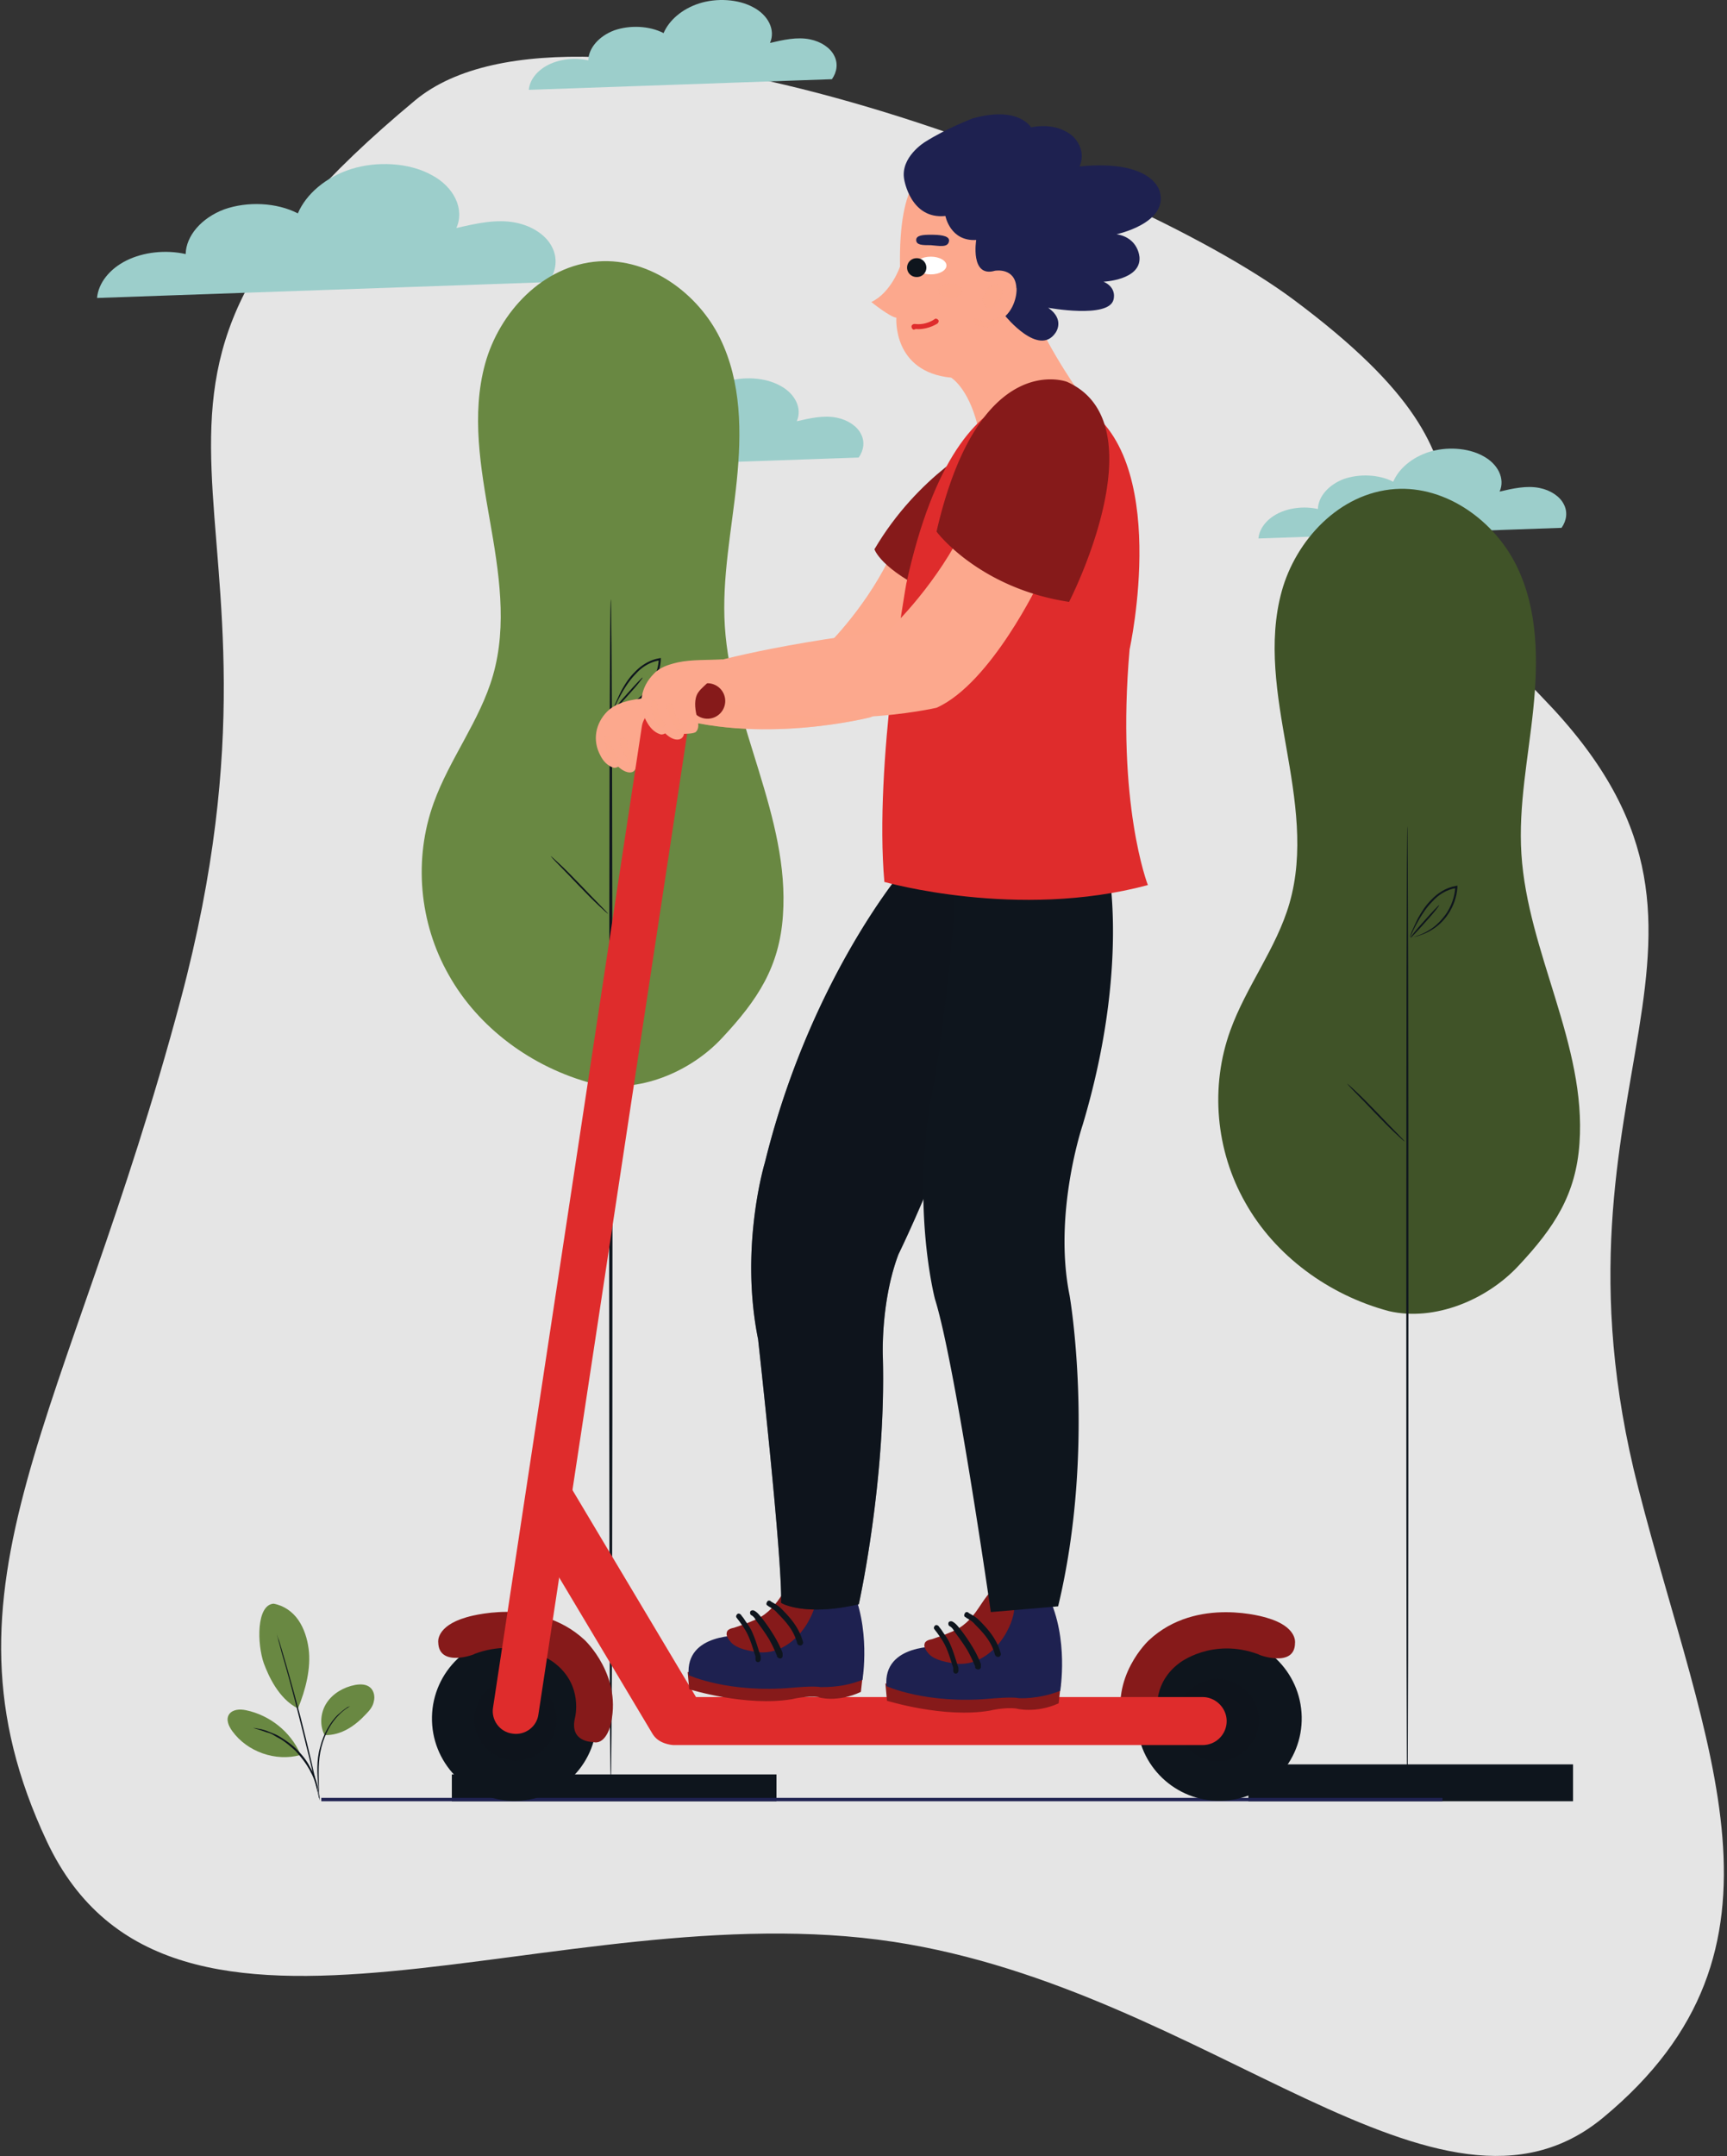 <svg width="516" height="644" fill="none" xmlns="http://www.w3.org/2000/svg"><rect width="100%" height="100%" fill="#333333" stroke="none"/><path d="M54 298.502C95.23 143.591 14 121.5 124 30.001c48.376-40.24 212.038 21.91 262.5 59.5 74.5 55.499 24 67 74.5 119 69.948 72.026-2.953 113.337 28.5 236.001 20 77.999 50.5 137.499-10.5 187.999-48.865 40.454-117.679-38.142-212-52.501-100.631-15.32-215.924 48.787-253-29.999-36-76.499 6.834-126.886 40-251.499z" fill="#E5E5E5"/><path d="M81.728 479c3.05.53 5.702 2.387 7.426 4.906 1.724 2.52 2.652 5.569 3.05 8.487.796 5.834-.928 12.464-3.182 17.901-5.835-2.918-8.885-9.945-10.21-13.526-1.99-5.701-2.255-17.37 2.916-17.768zm15.249 39.25c-1.59-3.05-1.193-6.895.663-9.68 1.857-2.785 5.039-4.641 8.487-5.304 1.591-.265 3.315-.265 4.508.796 1.061.928 1.459 2.652 1.061 4.11-.265 1.459-1.193 2.652-2.254 3.713-3.315 3.58-7.426 6.497-12.465 6.365z" fill="#698842"/><path d="M95.386 537.211s-.132-.398-.132-1.193c0-.796-.133-1.989-.266-3.315-.132-2.785-.53-6.763.663-10.873 1.061-4.244 3.183-7.559 5.172-9.548 1.061-.928 1.989-1.723 2.652-2.121.265-.265.663-.398.795-.398.133-.133.266-.133.266-.133 0 .133-1.592.796-3.448 2.785-1.989 1.989-3.978 5.304-5.039 9.415-1.06 4.11-.795 7.956-.795 10.74 0 1.459.132 2.52.132 3.315.133.928.133 1.326 0 1.326z" fill="#0E151D"/><path d="M82.657 487.884s.132.133.132.531c.133.397.265.795.53 1.458.398 1.194.929 3.05 1.592 5.304 1.326 4.509 3.05 10.741 4.906 17.769 1.724 6.895 3.315 13.26 4.243 17.901.53 2.254.928 4.11 1.194 5.436.132.663.265 1.061.265 1.459 0 .398.132.53.132.53s-.132-.132-.132-.53a21.708 21.708 0 01-.398-1.459c-.265-1.326-.796-3.182-1.326-5.436-1.06-4.509-2.652-10.874-4.376-17.769-1.724-6.895-3.447-13.26-4.773-17.768-.663-2.254-1.061-3.978-1.459-5.304a10.773 10.773 0 00-.398-1.459c0-.53-.132-.663-.132-.663z" fill="#0E151D"/><path d="M89.684 523.819c-2.917-6.63-9.149-11.537-16.177-12.995-1.856-.398-3.978-.265-5.039 1.193-1.06 1.591-.132 3.58.929 5.039 4.508 6.232 12.994 9.149 20.287 7.16" fill="#698842"/><path d="M75.629 516.128s.398 0 1.193.133c.398.132.796.132 1.326.265.53.132 1.061.265 1.724.53l1.989.796a12.56 12.56 0 012.254 1.193c1.459.928 3.05 1.989 4.509 3.448 1.458 1.458 2.652 2.917 3.58 4.508a30.28 30.28 0 001.193 2.122c.398.663.663 1.326.796 1.989.265.663.398 1.193.53 1.724.133.53.265.928.265 1.326.133.663.133 1.06.133 1.193-.133 0-.398-1.591-1.326-3.978-.265-.663-.53-1.326-.928-1.989-.265-.663-.796-1.459-1.194-2.122-.928-1.458-2.121-2.917-3.447-4.375-1.459-1.326-2.917-2.52-4.376-3.448-.796-.398-1.459-.796-2.122-1.193a6.257 6.257 0 00-1.989-.796c-2.519-.928-4.11-1.326-4.11-1.326z" fill="#0E151D"/><path d="M29 89c.364-4.372 3.643-8.623 8.743-11.173 5.101-2.55 11.78-3.28 17.73-1.943.122-5.466 4.737-10.81 11.537-13.36 6.922-2.429 15.666-2.064 21.98 1.215 2.43-5.708 8.258-10.81 15.909-13.238 7.651-2.429 17.244-1.943 23.923 1.7 6.801 3.522 10.08 10.202 7.53 15.91 5.829-1.336 12.022-2.793 17.851-1.579 4.857.972 8.986 3.765 10.687 7.166 1.821 3.4 1.335 7.286-.972 10.566L29 89zm129-62.164c.245-2.933 2.445-5.785 5.869-7.496 3.424-1.711 7.907-2.2 11.901-1.304.082-3.667 3.179-7.252 7.744-8.963 4.646-1.63 10.515-1.385 14.754.815 1.631-3.83 5.543-7.251 10.679-8.881 5.135-1.63 11.575-1.304 16.058 1.14 4.565 2.364 6.766 6.845 5.054 10.674 3.913-.896 8.07-1.874 11.983-1.059 3.26.652 6.032 2.526 7.173 4.807 1.223 2.282.897 4.89-.652 7.09L158 26.835zm218 134c.245-2.933 2.445-5.785 5.869-7.496 3.424-1.711 7.907-2.2 11.901-1.304.082-3.667 3.179-7.252 7.744-8.963 4.646-1.629 10.515-1.385 14.754.815 1.631-3.829 5.543-7.251 10.679-8.881 5.135-1.63 11.575-1.304 16.058 1.141 4.565 2.363 6.766 6.844 5.054 10.673 3.913-.896 8.07-1.874 11.983-1.059 3.26.652 6.032 2.526 7.173 4.807 1.223 2.282.897 4.889-.652 7.089L376 160.836zm-210-21c.245-2.933 2.445-5.785 5.869-7.496 3.424-1.711 7.907-2.2 11.901-1.304.082-3.667 3.179-7.252 7.744-8.963 4.646-1.629 10.515-1.385 14.754.815 1.631-3.829 5.543-7.251 10.679-8.881 5.135-1.63 11.575-1.304 16.058 1.141 4.565 2.363 6.766 6.844 5.054 10.673 3.913-.896 8.07-1.874 11.983-1.059 3.26.652 6.032 2.526 7.173 4.807 1.223 2.282.897 4.889-.652 7.089L166 139.836z" fill="#9CCECB"/><path d="M415.056 391.629c-18.189-4.809-34.183-16.726-42.965-32.406-8.885-15.577-10.558-34.707-4.495-51.433 4.704-13.067 13.799-24.566 17.667-37.947 4.391-15.158 1.777-31.152-.941-46.624-2.718-15.472-5.54-31.466-1.359-46.624 4.182-15.158 17.145-29.375 33.871-30.525 15.471-1.045 29.793 9.722 36.274 22.894 6.481 13.172 6.481 28.33 5.018 42.756-1.464 14.426-4.495 28.852-3.554 43.383 1.881 29.375 19.444 56.973 17.353 86.348-1.045 15.263-7.422 25.089-18.19 36.588-9.408 10.14-24.984 16.726-38.679 13.59z" fill="#405328"/><path d="M420.492 537.145c-.209 0-.313-65.022-.313-145.202 0-80.181.104-145.203.313-145.203.209 0 .314 65.022.314 145.203 0 80.18-.105 145.202-.314 145.202zm-.836-196.217c-.105 0-1.045-.836-2.718-2.404-1.568-1.463-3.763-3.659-6.063-6.063s-4.391-4.6-5.959-6.168c-1.568-1.568-2.404-2.613-2.404-2.613.104 0 1.045.836 2.718 2.404 1.568 1.464 3.763 3.659 6.063 6.063 2.3 2.405 4.391 4.6 5.959 6.168 1.568 1.568 2.509 2.613 2.404 2.613z" fill="#0E151D"/><path d="M470 527h-97v11h97v-11zm-48.567-246.913c-.104-.104 2.614-.313 5.959-2.509 1.672-1.045 3.345-2.718 4.809-4.808 1.359-2.091 2.404-4.704 2.613-7.632v-.209l.314.314c-2.927.418-5.436 2.091-7.109 3.972-1.777 1.778-3.032 3.764-3.972 5.332-.941 1.672-1.673 3.031-2.091 3.972-.418.941-.732 1.464-.732 1.464s.105-.523.523-1.568c.418-.941 1.045-2.405 1.882-4.077.94-1.673 2.09-3.659 3.972-5.541 1.777-1.881 4.286-3.659 7.422-4.181l.418-.105v.627c-.209 2.928-1.254 5.645-2.718 7.841-1.463 2.195-3.24 3.763-5.018 4.809-1.672 1.045-3.345 1.568-4.39 1.881-.523.105-1.045.209-1.255.209-.522.209-.627.209-.627.209z" fill="#0E151D"/><path d="M421.433 280.088c-.104-.105 1.673-2.405 4.077-5.018 2.405-2.718 4.391-4.809 4.495-4.704.105.104-1.672 2.404-4.077 5.017-2.404 2.718-4.39 4.809-4.495 4.705z" fill="#0E151D"/><path d="M177.056 323.629c-18.189-4.809-34.183-16.726-42.965-32.406-8.885-15.577-10.558-34.707-4.495-51.433 4.704-13.067 13.799-24.566 17.667-37.947 4.391-15.158 1.777-31.152-.941-46.624-2.718-15.472-5.54-31.466-1.359-46.624 4.182-15.158 17.145-29.375 33.871-30.525 15.471-1.045 29.793 9.722 36.274 22.894 6.481 13.172 6.481 28.33 5.018 42.756-1.464 14.426-4.495 28.852-3.554 43.383 1.881 29.375 19.444 56.973 17.353 86.348-1.045 15.263-7.422 25.089-18.19 36.588-9.408 10.14-24.984 16.726-38.679 13.59z" fill="#698842"/><path d="M182.5 532c-.333 0-.5-79.037-.5-176.5s.167-176.5.5-176.5c.333 0 .5 79.037.5 176.5s-.167 176.5-.5 176.5zm-.844-259.072c-.104 0-1.045-.836-2.718-2.404-1.568-1.463-3.763-3.659-6.063-6.063s-4.391-4.6-5.959-6.168c-1.568-1.568-2.404-2.613-2.404-2.613.104 0 1.045.836 2.718 2.404 1.568 1.464 3.763 3.659 6.063 6.063 2.3 2.405 4.391 4.6 5.959 6.168 1.568 1.568 2.509 2.613 2.404 2.613z" fill="#0E151D"/><path d="M232 530h-97v8h97v-8zm-48.567-317.913c-.104-.104 2.614-.313 5.959-2.509 1.672-1.045 3.345-2.718 4.809-4.808 1.359-2.091 2.404-4.704 2.613-7.632v-.209l.314.314c-2.927.418-5.436 2.091-7.109 3.972-1.777 1.778-3.032 3.764-3.972 5.332-.941 1.672-1.673 3.031-2.091 3.972a14.807 14.807 0 01-.732 1.464s.105-.523.523-1.568c.418-.941 1.045-2.405 1.882-4.077.94-1.673 2.09-3.659 3.972-5.541 1.777-1.881 4.286-3.659 7.422-4.181l.418-.105v.627c-.209 2.928-1.254 5.645-2.718 7.841-1.463 2.195-3.24 3.763-5.018 4.809-1.672 1.045-3.345 1.568-4.39 1.881-.523.105-1.045.209-1.255.209-.522.209-.627.209-.627.209z" fill="#0E151D"/><path d="M183.433 212.088c-.104-.105 1.673-2.405 4.077-5.018 2.405-2.718 4.391-4.809 4.495-4.704.105.104-1.672 2.404-4.077 5.017-2.404 2.718-4.39 4.809-4.495 4.705z" fill="#0E151D"/><path stroke="#1E2150" d="M96 537.5h335"/><path d="M287.933 179.002s-12.628 28.038-27.75 35.204c0 0-33.675 8.723-62.204-.935 0 0-6.704-3.427-4.677-8.1 0 0 17.617-6.075 52.85-11.371 0 0 11.536-10.904 19.331-26.481l22.45 11.683z" fill="#FCA88D"/><path opacity=".5" d="M287.933 179.002s-12.628 28.038-27.75 35.204c0 0-33.675 8.723-62.204-.935 0 0-6.704-3.427-4.677-8.1 0 0 17.617-6.075 52.85-11.371 0 0 11.536-10.904 19.331-26.481l22.45 11.683z" fill="#FCA88D"/><path d="M293.545 132.116s-19.176 9.657-32.271 31.932c0 0 1.715 5.92 17.461 13.241 0 0 16.057-30.531 14.81-45.173z" fill="#861A1A"/><path d="M200.785 208.287c-4.053.311-8.574 0-12.628.934-2.494.623-4.833 1.402-6.703 3.271-3.586 3.583-4.521 8.723-2.027 13.241.779 1.558 2.027 2.959 3.897 3.582.624.156 1.403-.311 1.403-.311s1.715 1.713 3.43 1.713 1.871-1.557 1.871-1.557 2.806 0 3.274-.468c1.247-1.09.312-3.271.156-4.517-.468-1.869-.624-4.517.312-6.231 1.559-2.492 6.703-5.14 5.768-8.567" fill="#FCA88D"/><path opacity=".5" d="M189.093 228.225c.156 0 .467-.156.623-.312.312-.311.312-.778 0-1.246-.779-.779-1.403-1.713-1.871-2.959-.311-.468-.311-1.091-.467-1.714 0-.311-.156-.779-.312-1.09-.156-.467-.624-.779-1.091-.623-.468.156-.78.623-.624 1.09.156.312.156.623.156.935.156.779.312 1.402.624 2.181a11.09 11.09 0 002.338 3.426c.156.156.468.312.624.312zm-5.301-.935c.156 0 .312 0 .468-.155.312-.312.468-.779.156-1.247-1.247-1.557-1.871-3.115-2.027-5.451 0-.468-.468-.779-.935-.779-.468 0-.78.467-.78.934.156 2.804.936 4.673 2.495 6.543.155 0 .467.155.623.155z" fill="#FCA88D"/><path d="M339.675 513.801c-.291-13.59 10.5-24.842 24.101-25.132 13.601-.291 24.862 10.491 25.153 24.081.29 13.59-10.5 24.842-24.102 25.132-13.601.29-24.862-10.492-25.152-24.081z" fill="#0E151D"/><path opacity=".5" d="M363.855 526.056c-6.802 0-12.316-5.51-12.316-12.306 0-6.796 5.514-12.306 12.316-12.306 6.802 0 12.316 5.51 12.316 12.306 0 6.796-5.514 12.306-12.316 12.306z" fill="#0E151D"/><path d="M386.928 490.696s.78-4.828-8.418-7.477c0 0-20.891-6.698-35.233 6.699 0 0-11.849 10.903-7.639 26.169 0 0 1.559 5.452 5.144 4.361 0 0 7.016.156 5.301-7.165 0 0-2.65-9.814 6.236-16.512 0 0 9.821-7.788 23.696-2.648-.155.156 10.913 4.206 10.913-3.427z" fill="#861A1A"/><path d="M153.167 537.904c-13.601-.29-24.391-11.542-24.101-25.132.291-13.59 11.552-24.371 25.153-24.081 13.601.29 24.392 11.542 24.101 25.132-.29 13.59-11.551 24.371-25.153 24.081z" fill="#0E151D"/><path opacity=".5" d="M154.015 525.9c-6.801 0-12.316-5.509-12.316-12.306 0-6.796 5.515-12.305 12.316-12.305 6.802 0 12.316 5.509 12.316 12.305 0 6.797-5.514 12.306-12.316 12.306z" fill="#0E151D"/><path d="M130.942 490.54s-.779-4.828 8.419-7.476c0 0 20.89-6.543 35.233 6.698 0 0 11.848 10.903 7.639 26.169 0 0-1.559 5.452-5.145 4.361 0 0-7.015.156-5.3-7.165 0 0 2.65-9.813-6.236-16.512 0 0-9.822-7.788-23.697-2.648.156.156-10.757 4.206-10.913-3.427z" fill="#861A1A"/><path d="M199.538 211.402c-3.742-.623-7.327 2.025-7.795 5.764l-44.431 292.846c-.624 3.738 2.026 7.321 5.768 7.788 3.742.623 7.327-2.025 7.795-5.763l44.431-292.847c.624-3.738-2.027-7.165-5.768-7.788z" fill="#DF2C2C"/><path d="M165.396 441.317c2.65 0 3.43.156 4.989 2.648l37.571 62.931h151.378c3.898 0 7.172 3.271 7.172 7.166a7.15 7.15 0 01-7.172 7.165H201.253c-.312 0-2.183-.156-3.898-1.09-1.715-.935-2.338-2.181-2.806-2.96l-30.244-50.625c-2.339-4.05-3.586-10.904-2.65-16.823.467-2.025 1.714-7.321 3.741-8.412z" fill="#DF2C2C"/><path d="M257.221 505.338l.623-5.607-52.382-.312.468 5.14s16.993 5.297 30.712 2.96c0 0 4.365-1.09 7.951-.623-.156.156 5.768 1.713 12.628-1.558z" fill="#861A1A"/><path d="M257.688 501.756s2.65-15.577-3.585-28.35l-15.434-.156s2.182 13.085-16.993 15.265c0 0-16.993-.934-15.902 11.839 0 0 11.848 5.452 31.024 3.738 0 0 6.548-.623 8.418-.155 0-.156 5.769.467 12.472-2.181z" fill="#1E2150"/><path d="M241.163 470.446c.312.312.623.467.935.779.624.934 1.247 1.869 1.559 2.959.936 2.96-.312 6.699-1.715 9.347-2.806 5.607-8.574 10.592-15.122 9.969-2.65-.312-6.548-.935-8.418-2.96-.624-.779-1.559-1.869-1.248-2.959.156-.935 1.404-1.247 2.183-1.402 1.871-.623 3.742-1.247 5.456-2.025 3.742-1.402 6.236-3.895 8.419-7.166 1.247-1.713 3.742-6.23 6.236-6.542.624-.156 1.403-.312 1.715 0z" fill="#861A1A"/><path d="M239.136 491.475h.156c.468-.156.78-.623.624-1.091-1.092-3.894-3.274-6.698-6.392-9.813-1.091-1.091-2.027-1.558-3.118-2.181l-.156-.156c-.468-.311-.935-.155-1.091.312-.312.467-.156.934.312 1.09l.155.156c1.092.623 1.871 1.09 2.651 2.025 2.962 2.96 4.988 5.452 5.924 9.035.156.467.468.623.935.623zm-6.08 3.895c.468 0 .78-.312.78-.779v-.779l-.156-.468a32.717 32.717 0 00-2.339-4.673c-1.247-2.025-2.494-3.894-3.897-5.607-.624-.779-1.247-1.558-2.183-2.025-.467-.156-.935 0-1.091.311-.156.468 0 .935.312 1.091.623.311 1.091.934 1.403 1.557 1.403 1.87 2.65 3.583 3.897 5.608.78 1.402 1.559 2.96 2.183 4.517l.156.312v.311c.156.156.468.624.935.624zm-6.548 1.09c.468 0 .78-.468.78-.935v-.312c0-.311 0-.623-.156-.934l-.312-.935c-.623-2.025-1.247-4.05-2.182-6.075-.624-1.402-1.559-2.492-2.339-3.738-.312-.468-.623-.779-.935-1.246-.312-.312-.78-.468-1.092-.156-.311.311-.467.779-.155 1.09.311.467.623.779.935 1.246.779 1.091 1.559 2.181 2.183 3.427.935 1.869 1.559 3.895 2.182 5.92l.312.934v.779c0 .623.312.935.779.935zm30.089-17.291s8.262-37.073 7.171-74.302c0 0-.623-16.2 4.677-30.219 0 0 31.024-62.931 32.895-109.194l-31.648-5.452s-27.75 32.711-41.157 87.231c0 0-7.639 25.079-2.027 52.805 0 0 7.328 65.891 6.86 78.664 0 .156 7.015 4.206 23.229.467z" fill="#0E151D"/><path opacity=".5" d="M256.597 479.169s8.262-37.073 7.171-74.302c0 0-.623-16.2 4.677-30.219 0 0 31.024-62.931 32.895-109.194l-31.648-5.452s-27.75 32.711-41.157 87.231c0 0-7.639 25.079-2.027 52.805 0 0 7.328 65.891 6.86 78.664 0 .156 7.015 4.206 23.229.467z" fill="#0E151D"/><path d="M316.306 508.765l.624-5.607-52.382-.312.468 5.141s16.992 5.296 30.712 2.959c0 0 4.365-1.09 7.95-.623-.155 0 5.769 1.558 12.628-1.558z" fill="#861A1A"/><path d="M316.774 505.027s2.65-15.577-3.586-28.35l-15.434-.156s2.183 13.085-16.993 15.266c0 0-16.993-.935-15.901 11.838 0 0 11.848 5.452 31.023 3.739 0 0 6.548-.623 8.419-.156 0 0 5.768.467 12.472-2.181z" fill="#1E2150"/><path d="M300.249 473.873c.311.312.623.467.935.779.624.935 1.247 1.869 1.559 2.96.935 2.959-.312 6.698-1.715 9.346-2.806 5.607-8.574 10.592-15.122 9.969-2.65-.312-6.548-.935-8.419-2.96-.623-.779-1.559-1.869-1.247-2.959.156-.935 1.403-1.246 2.183-1.402 1.871-.623 3.741-1.246 5.456-2.025 3.742-1.402 6.236-3.894 8.419-7.166 1.247-1.713 3.741-6.23 6.236-6.542.623-.311 1.403-.467 1.715 0z" fill="#861A1A"/><path d="M298.222 494.902h.156c.468-.156.779-.623.623-1.09-1.091-3.895-3.273-6.698-6.391-9.814-1.092-1.09-2.027-1.558-3.118-2.181l-.156-.155c-.468-.312-.936-.156-1.092.311-.311.467-.156.935.312 1.091l.156.155c1.091.623 1.871 1.091 2.65 2.025 2.962 2.96 4.989 5.452 5.925 9.035.155.311.467.623.935.623zm-5.924 3.738c.467 0 .779-.311.779-.778v-.779l-.156-.468a32.709 32.709 0 00-2.338-4.673c-1.247-2.025-2.494-3.894-3.898-5.607-.623-.779-1.247-1.558-2.182-2.025-.468-.156-.936 0-1.091.311-.156.467 0 .935.311 1.091.624.311 1.092.934 1.403 1.557 1.404 1.869 2.651 3.583 3.898 5.608.779 1.402 1.559 2.96 2.182 4.517l.156.312v.311c0 .312.468.623.936.623zm-6.704 1.247c.468 0 .78-.467.78-.935v-.311c0-.312 0-.623-.156-.935l-.312-.935c-.624-2.025-1.247-4.05-2.183-6.075-.623-1.401-1.559-2.492-2.338-3.738-.312-.467-.624-.779-.936-1.246-.311-.312-.779-.467-1.091-.156-.312.312-.468.779-.156 1.09.312.468.624.779.936 1.247.779 1.09 1.559 2.18 2.182 3.427.936 1.869 1.559 3.894 2.183 5.919l.312.934v.779c0 .623.311.935.779.935zm45.367-241.754s6.703 30.531-7.484 77.884c0 0-8.886 26.325-3.897 50.937 0 0 7.951 45.485-3.43 92.839l-20.111 1.713s-10.601-74.146-16.681-93.462c0 0-7.951-30.219.156-66.513 0 0 6.548-44.239 5.612-59.66l45.835-3.738z" fill="#0E151D"/><path d="M323.789 119.187s-10.445-14.643-14.498-25.08c0 0 3.118-28.194-10.134-37.072 0 0-31.179-28.973-30.244 22.586 0 0-2.65 7.789-8.575 10.593 0 0 5.613 4.517 7.484 4.673 0 0-1.248 16.2 16.369 17.913 0 0 4.989 2.96 7.795 13.864.156 0 22.138-1.091 31.803-7.477z" fill="#FCA88D"/><path d="M300.404 94.42s9.978 12.305 14.967 4.984c0 0 2.962-3.894-2.183-7.477 0 0 17.928 3.271 19.487-2.337 0 0 1.248-3.582-2.962-5.451 0 0 11.069-.468 10.757-7.166 0 0-.155-5.919-6.859-7.01 0 0 15.434-3.27 12.939-12.617 0 0-1.714-9.813-24.008-7.632 0 0 2.339-4.362-1.715-8.724 0 0-4.209-4.673-12.784-2.96 0 0-3.741-6.541-17.46-2.647 0 0-7.795 2.96-14.187 7.01 0 0-7.483 4.517-6.236 11.215 0 0 1.871 11.994 12.316 10.904 0 0 1.403 7.632 9.198 7.165 0 0-1.871 11.371 5.612 9.19 0 0 6.08-1.09 6.392 5.14.156-.155.312 4.986-3.274 8.412z" fill="#1E2150"/><path opacity=".5" d="M294.726 91.76c-1.208-.662-1.381-2.666-.386-4.476.994-1.81 2.779-2.74 3.987-2.078 1.207.663 1.38 2.667.386 4.477-.994 1.81-2.779 2.74-3.987 2.078z" fill="#FCA88D"/><path d="M283.567 71.833c0-1.558-3.118-1.714-5.456-1.714-2.339 0-4.365.156-4.365 1.558 0 1.557 1.871 1.557 4.365 1.557 2.338.156 5.3.935 5.456-1.401z" fill="#1E2150"/><path d="M278.111 81.958c-2.583 0-4.677-1.186-4.677-2.648 0-1.463 2.094-2.648 4.677-2.648 2.583 0 4.677 1.185 4.677 2.648 0 1.462-2.094 2.648-4.677 2.648z" fill="#fff"/><path d="M273.902 82.737a2.805 2.805 0 110-5.608 2.805 2.805 0 110 5.608z" fill="#0E151D"/><path opacity=".5" d="M284.035 88.812c-1.98 0-3.586-.907-3.586-2.025 0-1.119 1.606-2.025 3.586-2.025 1.98 0 3.586.906 3.586 2.025 0 1.118-1.606 2.025-3.586 2.025zm10.601 8.878c2.65 0 4.521-1.557 4.677-1.713.312-.312.468-.779.156-1.09-.312-.312-.779-.468-1.247-.156-.156.156-3.274 2.492-6.236.467-.312-.311-.935-.156-1.091.312-.312.311-.156.934.311 1.09a5.946 5.946 0 003.43 1.09z" fill="#FCA88D"/><path d="M274.369 98.314c3.274 0 5.769-1.714 5.769-1.714.311-.311.467-.779.156-1.09-.312-.312-.78-.468-1.092-.156 0 0-2.494 1.87-5.924 1.402-.468 0-.935.311-.935.779 0 .467.312.934.779.934.468-.311.936-.155 1.247-.155zm68.596 166.049s-9.51-24.3-5.457-70.407c0 0 12.784-57.946-14.966-73.368 0 0-35.389-21.184-51.758 53.741 0 0-9.666 53.896-6.548 89.1.156 0 39.754 11.371 78.729.934z" fill="#DF2C2C"/><path d="M310.694 173.394s-14.499 30.687-30.868 38.008c0 0-36.325 8.411-66.257-3.271 0 0-7.016-4.05-4.833-9.191 0 0 19.02-6.075 56.747-10.592 0 0 12.628-11.683 21.514-28.661l23.697 13.707z" fill="#FCA88D"/><path d="M319.424 179.781s27.438-53.273-.624-65.735c0 0-26.346-10.125-38.974 44.706 0 .156 12.783 16.979 39.598 21.029zm-108.038 34.892a5.298 5.298 0 01-5.3-5.296 5.298 5.298 0 015.3-5.296 5.298 5.298 0 015.301 5.296 5.298 5.298 0 01-5.301 5.296z" fill="#861A1A"/><path d="M216.063 196.916c-4.521.311-9.198 0-13.563.934-2.65.623-5.301 1.402-7.171 3.427-3.898 3.894-4.833 9.346-2.183 14.175.935 1.714 2.183 3.271 4.209 3.894.78.156 1.403-.311 1.403-.311s1.715 1.869 3.586 1.869c1.871 0 2.027-1.714 2.027-1.714s3.118.001 3.585-.623c1.248-1.246.468-3.582.156-4.984-.467-2.025-.779-4.829.468-6.698 1.715-2.648 7.327-5.452 6.236-9.346" fill="#FCA88D"/><path opacity=".5" d="M203.435 218.412c.156 0 .468-.156.624-.312.312-.312.312-.779 0-1.246-.78-.779-1.559-1.869-2.183-3.116-.311-.623-.467-1.246-.623-2.025-.156-.311-.156-.778-.312-1.09-.156-.467-.624-.779-1.091-.623-.468.156-.78.623-.624 1.09.156.312.156.623.312 1.091.156.779.312 1.557.623 2.336.78 1.558 1.559 2.648 2.495 3.583.312.156.468.312.779.312zm-5.612-1.091c.156 0 .312 0 .468-.156.312-.311.467-.778.156-1.246-1.403-1.713-2.027-3.427-2.183-5.919 0-.467-.468-.779-.935-.779-.468 0-.78.468-.78.935.156 2.959.936 4.984 2.65 7.009 0 0 .312.156.624.156z" fill="#FCA88D"/></svg>